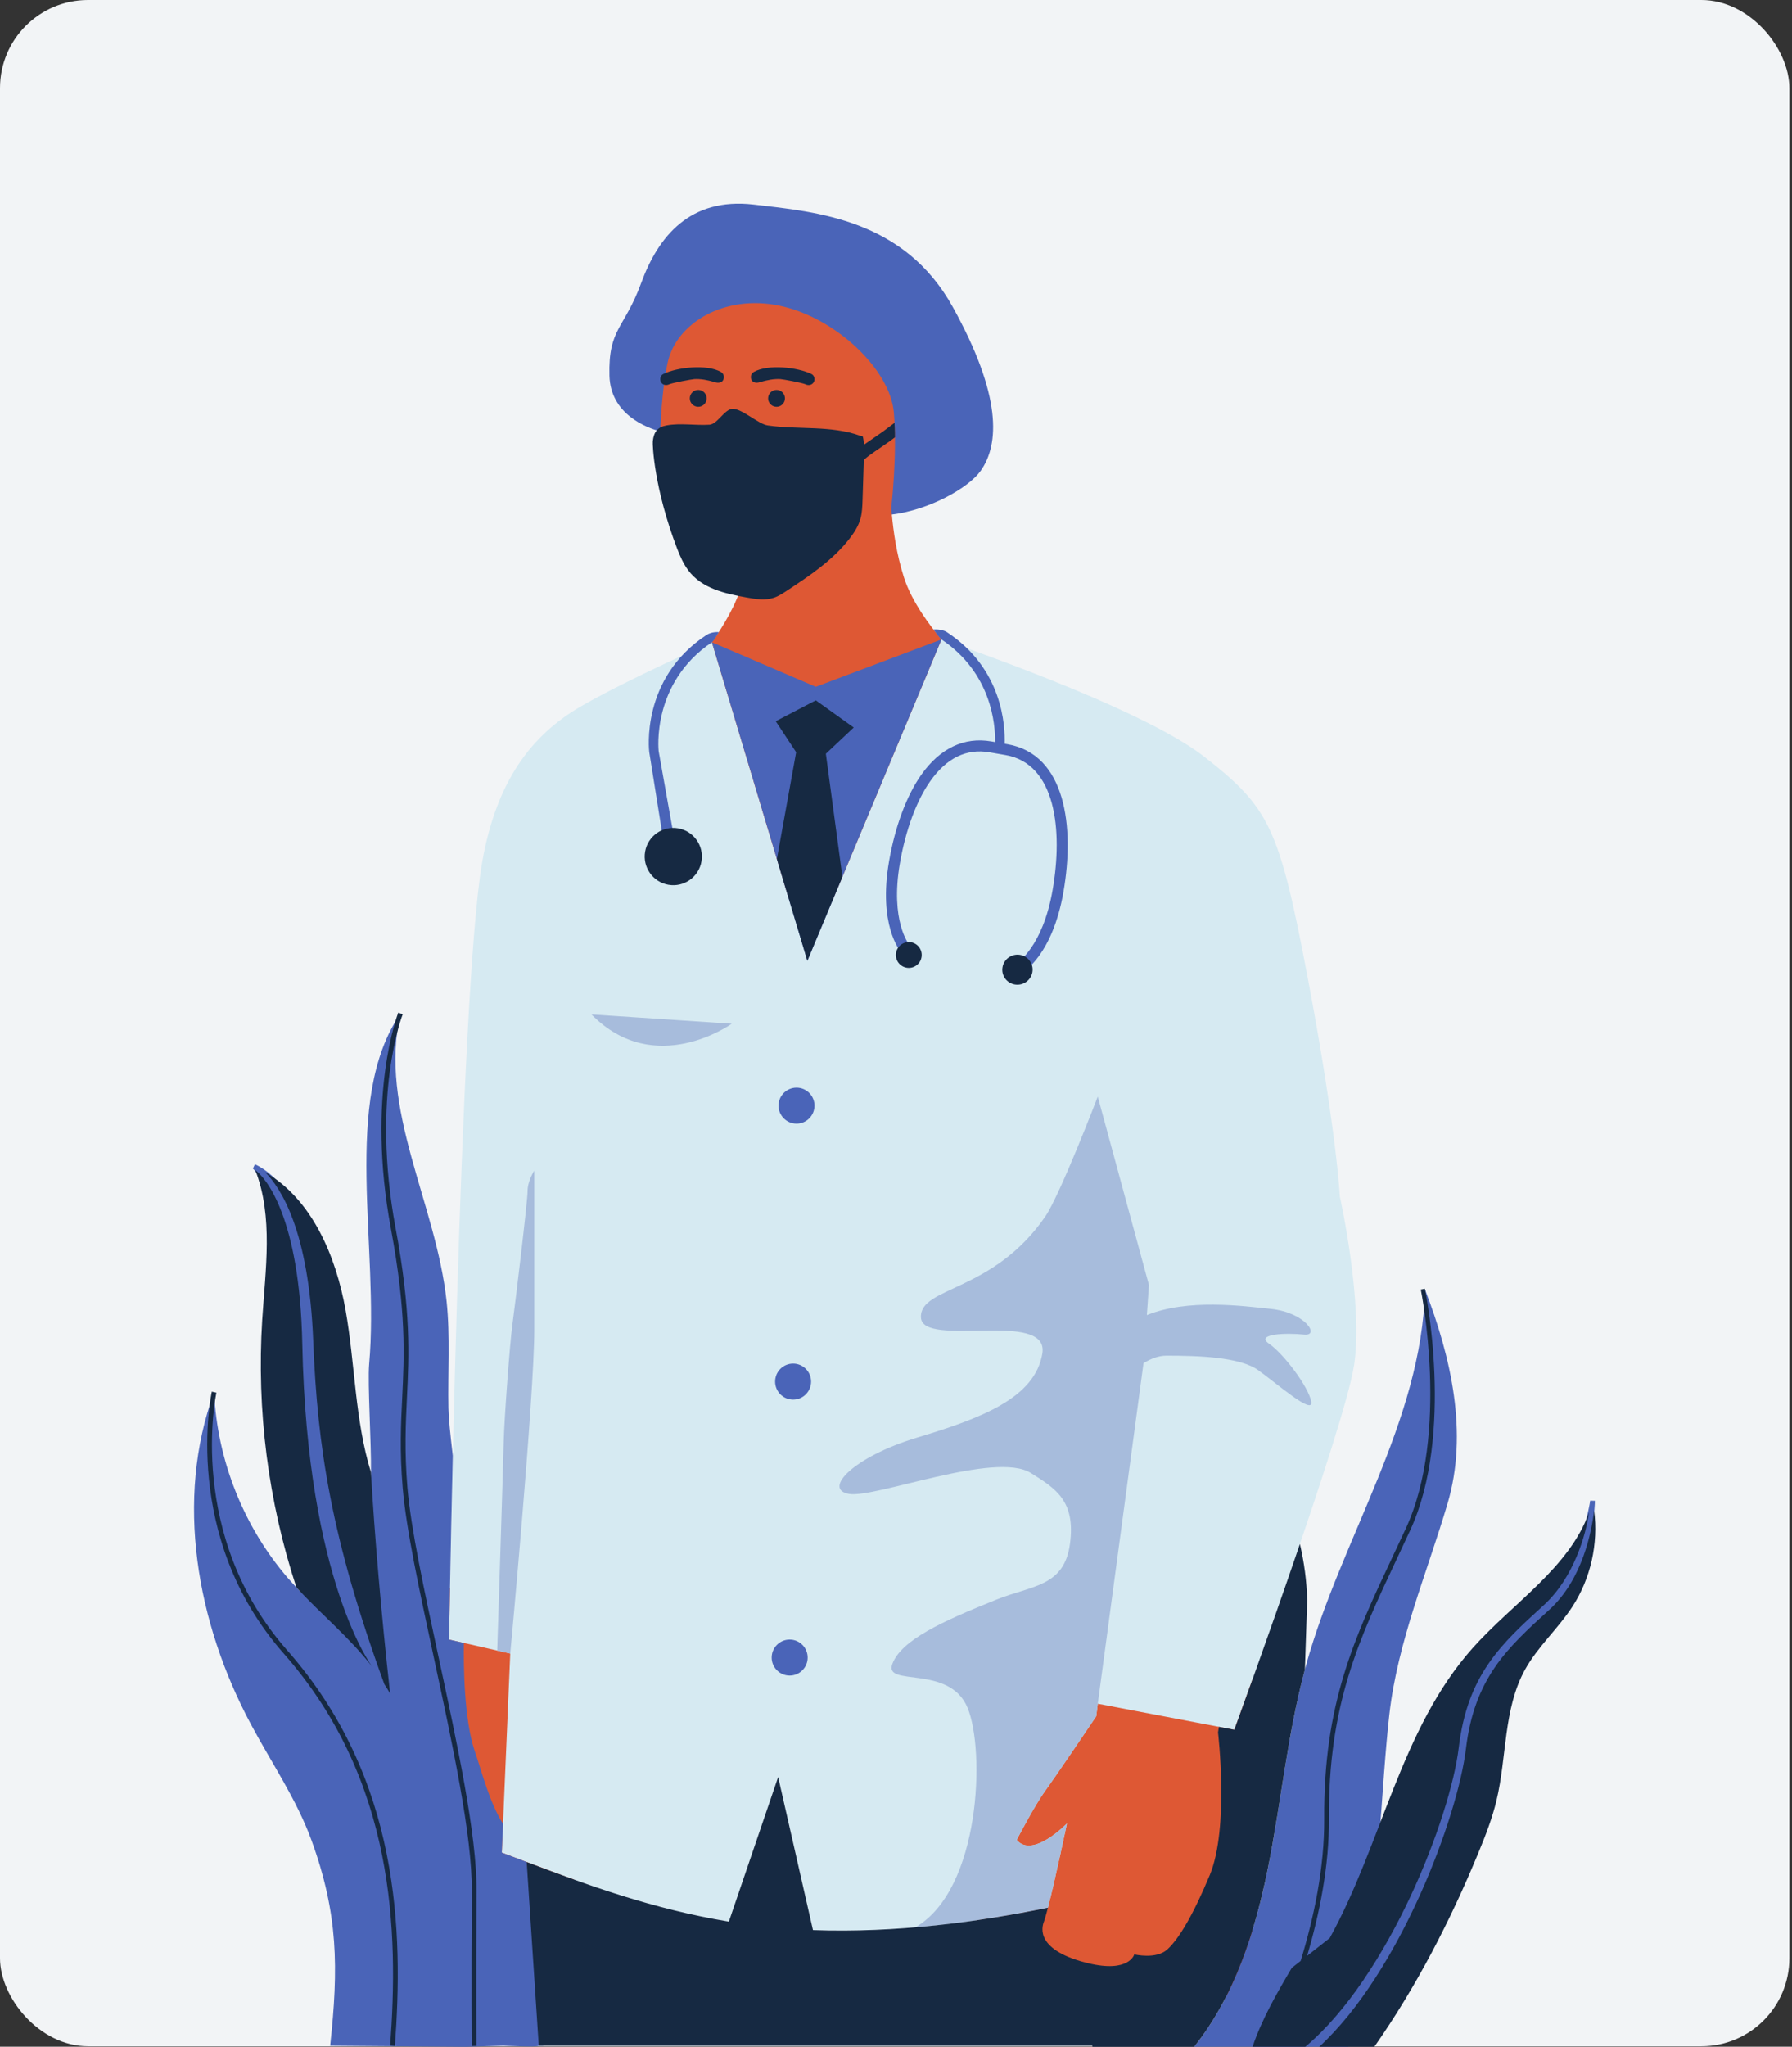 <svg width="509" height="581" viewBox="0 0 509 581" fill="none" xmlns="http://www.w3.org/2000/svg">
<rect x="0" y="0" width="509" height="581" fill="#333333" stroke="none"/>
<rect width="508.257" height="580.866" rx="25" fill="#F2F4F6"/>
<g clip-path="url(#clip0)">
<path d="M222.315 69.01C238.109 72.319 268.893 97.031 269.922 109.306C270.952 121.581 259.602 142.054 259.602 142.054L253.32 146.062C253.756 150.7 254.596 157.118 256.744 163.873C258.982 170.9 264.392 177.944 267.417 181.52L272.181 262.632C268.268 264.576 230.866 254.113 227.977 254.071C226.811 254.055 205.166 260.878 203.129 259.512L202.209 182.319C205.088 178.254 209.284 171.573 210.934 165.165C213.549 154.991 213.518 141.718 213.518 141.718L222.788 139.891L222.741 138.089L187.377 130.925C187.377 130.925 184.961 108.629 187.377 97.468C189.793 86.301 206.516 65.701 222.315 69.01ZM355.777 566.642H277.46V469.385H355.777V566.642ZM121.849 450.75V538.884H163.048V450.75H121.849Z" fill="#DE5834"/>
<path d="M131.749 466.375L144.933 469.385L142.874 517.727L142.527 525.895C161.567 533.059 182.293 541.4 207.026 545.481L221.029 504.423L230.919 547.891C254.58 548.753 278.205 545.549 297.649 541.547C299.808 533.243 303.054 517.617 303.054 517.617C303.054 517.617 293.311 527.728 288.778 522.297C288.778 522.297 293.831 512.538 296.93 508.284C299.53 504.717 308.527 491.408 311.374 487.185L311.81 483.634L340.036 489.013L341.559 489.302L346.223 490.189L350.593 491.024C350.593 491.024 382.044 405.012 384.644 387.317C387.249 369.622 380.573 339.684 380.573 339.684C380.573 339.679 379.691 321.164 371.497 277.838C363.309 234.511 360.494 229.269 342.084 214.831C323.675 200.397 267.417 181.52 267.417 181.52L229.322 272.738L202.209 182.319C202.209 182.319 178.894 192.508 165.165 200.418C150.905 208.633 141.004 221.753 136.97 244.659C130.442 281.719 127.548 465.419 127.548 465.419L131.749 466.375Z" fill="#D6EAF2"/>
<path d="M167.996 287.964L207.845 290.601C207.845 290.601 186.037 306.295 167.996 287.964ZM143.073 409.293C143.241 402.176 144.875 380.883 145.489 376.398C146.298 370.499 149.849 341.107 149.849 338.155C149.849 335.209 151.755 332.304 151.755 332.304C151.755 332.304 151.755 358.802 151.755 377.543C151.755 396.278 144.933 469.385 144.933 469.385L141.23 468.539C141.23 468.539 142.911 416.405 143.073 409.293ZM241.145 424.073C248.645 425.349 282.707 411.825 292.807 418.138C299.866 422.55 305.565 426.074 303.91 438.265C302.266 450.45 293.101 450.046 283.095 454.053C267.543 460.283 256.083 465.519 253.483 472.284C250.877 479.054 269.618 472.284 274.823 484.779C279.865 496.886 278.552 536.41 259.985 547.109C273.42 545.969 286.257 543.894 297.649 541.552C299.808 533.248 303.054 517.617 303.054 517.617C303.054 517.617 293.311 527.728 288.778 522.297C288.778 522.297 293.831 512.538 296.93 508.284C299.53 504.717 308.527 491.408 311.374 487.185L311.81 483.634L324.799 386.976C326.863 385.684 329.079 384.828 331.327 384.828C340.435 384.828 352.148 385.211 357.347 388.924C362.552 392.633 373.225 402.003 372.443 397.838C371.665 393.678 364.638 384.308 360.473 381.445C356.307 378.583 365.678 378.32 370.363 378.845C375.048 379.365 370.883 372.595 360.993 371.555C352.836 370.699 337.404 368.619 325.755 373.315L326.348 364.779L311.81 311.295C311.81 311.295 301.079 339.243 296.914 345.309C282.05 366.959 261.204 365.137 261.582 373.976C261.955 382.816 298.175 371.613 296.068 384.245C293.968 396.871 278.626 402.617 260.479 408.09C242.332 413.563 233.639 422.797 241.145 424.073Z" fill="#A7BCDC"/>
<path d="M60.818 395.185C61.679 414.446 69.179 433.354 81.769 447.961C82.226 448.491 83.728 450.13 84.196 450.65C91.486 458.733 87.673 441.012 94.349 449.62C94.511 449.83 88.807 434.047 88.97 434.263C75.209 395.395 83.865 410.832 82.72 381.697C81.092 340.094 71.968 331.79 71.826 331.721L72.115 331.112L72.399 330.503C73.008 330.792 91.381 337.893 93.051 380.479C94.233 410.643 89.648 411.205 104.753 452.656C105.31 453.528 106.235 456.012 106.749 456.905C104.107 433.097 105.153 429.404 105.368 417.928C105.51 410.254 104.38 392.517 104.848 387.302C107.821 354.102 96.912 312.193 113.761 287.691C107.401 314.809 123.919 341.717 126.85 369.412C127.911 379.47 127.165 389.628 127.37 399.739C127.417 402.297 127.869 406.987 128.615 413.232C127.895 443.475 127.548 465.419 127.548 465.419L131.75 466.375C131.661 472.589 131.777 488.067 134.839 497.049C136.945 503.215 139.056 511.692 142.875 517.727L142.528 525.895C143.584 526.294 148.537 528.169 149.603 528.568C151.935 542.865 152.208 552.24 153.075 564.3L154.288 580.719H153.028C153.112 581.16 142.969 580.719 142.969 580.719L132.092 581.013L93.781 580.719C96.166 558.617 96.082 543.269 88.471 522.386C84.212 510.71 77.074 500.347 71.222 489.386C55.896 460.671 49.604 425.743 60.818 395.185ZM200.624 180.286C202.242 179.22 204.154 179.451 204.154 179.451C204.154 179.451 202.788 181.935 202.242 182.303C202.231 182.308 202.221 182.314 202.21 182.319L231.723 194.951L267.418 181.521L229.323 272.738L210.472 209.873L202.21 182.324C184.951 193.906 187.068 213.013 187.084 213.213L191.438 237.626L188.344 238.083L184.405 213.444C184.389 213.224 181.852 192.645 200.624 180.286ZM265.138 178.7C265.138 178.7 267.418 178.437 269.036 179.504C284.814 189.893 285.533 206.091 285.355 211.123L286.164 211.259C302.735 214.132 305.256 234.753 302.083 253.099C298.974 271.083 290.681 275.936 290.329 276.136L288.784 273.415C288.853 273.373 296.174 268.925 299 252.569C301.915 235.714 299.93 216.821 285.628 214.342L281.032 213.549C274.514 212.42 268.862 215.177 264.235 221.738C260.306 227.31 257.244 235.593 255.606 245.058C252.78 261.414 258.179 268.063 258.226 268.116L255.863 270.169C255.6 269.865 249.413 262.506 252.522 244.522C254.24 234.611 257.491 225.876 261.677 219.936C266.987 212.409 273.868 209.132 281.568 210.466L282.655 210.655C282.723 205.629 281.62 191.032 267.418 181.521C266.872 181.153 265.138 178.7 265.138 178.7ZM214.049 58.065C232.096 60.145 256.84 62.23 270.664 87.21C284.488 112.195 283.968 126.077 278.506 133.709C275.071 138.509 264.046 144.738 253.321 146.062C253.252 145.411 253.189 144.801 253.137 144.245C253.137 144.245 254.923 129.391 253.893 117.116C252.864 104.842 237.259 90.093 221.465 86.784C205.672 83.475 192.052 91.784 189.636 102.946C188.328 108.991 187.777 116.686 187.541 122.474C183.643 121.418 173.386 117.6 173.107 106.643C172.761 93.108 177.309 93.46 182.146 80.271C186.984 67.088 196.007 55.985 214.049 58.065ZM224.296 465.419C227.117 465.419 229.407 467.704 229.407 470.525C229.407 473.345 227.117 475.635 224.296 475.635C221.476 475.635 219.186 473.345 219.186 470.525C219.186 467.704 221.476 465.419 224.296 465.419ZM226.245 318.969C223.419 318.969 221.134 316.679 221.134 313.858C221.134 311.038 223.419 308.748 226.245 308.748C229.065 308.748 231.35 311.038 231.35 313.858C231.35 316.679 229.065 318.969 226.245 318.969ZM225.268 397.302C222.448 397.302 220.163 395.012 220.163 392.191C220.163 389.371 222.448 387.081 225.268 387.081C228.094 387.081 230.379 389.371 230.379 392.191C230.379 395.012 228.094 397.302 225.268 397.302ZM360.19 530.081C356.545 548.259 350.704 566.558 339.196 581.013H382.938C384.025 577.614 384.97 573.933 385.811 570.051C403.642 546.867 416.432 512.422 418.349 496.377C420.765 476.192 428.601 469.942 440.472 459.164C452.531 448.202 452.993 426.852 453.025 426.037L451.68 425.985C451.675 426.179 448.812 445.292 437.173 455.865C425.098 466.832 416.274 475.525 413.806 496.203C412.067 510.715 402.193 539.661 387.407 561.737C391.573 537.077 392.334 506.902 394.624 486.718C396.961 466.076 405.286 446.669 411.179 426.747C417.073 406.819 412.214 385.426 404.751 366.04C403.863 403.473 381.047 436.511 370.999 472.578C365.763 491.376 364.029 510.952 360.19 530.081Z" fill="#4A64B8"/>
<path d="M231.722 198.801L242.495 206.516L234.574 213.964L239.275 248.897L229.322 272.738L220.661 243.85L226.139 213.533L220.335 204.731L231.722 198.801ZM257.506 274.702C255.51 274.361 254.171 272.459 254.517 270.463C254.864 268.468 256.76 267.128 258.756 267.475C260.752 267.816 262.091 269.718 261.745 271.713C261.403 273.709 259.502 275.049 257.506 274.702ZM288.274 279.471C285.932 279.088 284.356 276.892 284.755 274.565C285.154 272.244 287.376 270.668 289.724 271.052C292.066 271.43 293.642 273.631 293.243 275.952C292.844 278.279 290.622 279.855 288.274 279.471ZM416.378 496.466C418.794 476.286 428.165 467.772 440.035 456.989C449.568 448.328 452.126 434.536 452.793 428.732C454.027 438.186 451.832 448.066 446.632 456.065C442.545 462.352 436.742 467.447 433.128 474.017C426.988 485.184 428.033 498.782 425.045 511.167C423.842 516.178 421.967 521.005 419.997 525.769C412.019 545.118 402.344 563.895 390.364 581.013H374.712C397.706 559.851 414.099 515.527 416.378 496.466ZM60.165 395.038L61.473 395.332C61.384 395.731 52.786 435.807 81.542 468.424C113.792 505.001 114.522 548.627 112.169 580.771L110.829 580.671C113.161 548.774 112.447 505.51 80.534 469.317C51.31 436.169 60.071 395.443 60.165 395.038ZM369.433 556.647C373.178 544.446 376.214 530.228 376.125 516.341C375.914 483.619 384.628 465.109 395.653 441.684C396.855 439.126 398.09 436.511 399.34 433.811C411.809 406.887 403.641 366.413 403.557 366.04L404.729 365.819C404.813 366.198 413.222 407.04 400.558 434.373C399.308 437.078 398.074 439.699 396.871 442.257C385.915 465.53 377.264 483.913 377.469 516.335C377.558 529.671 374.79 543.306 371.271 555.203L377.7 550.15C392.559 523.247 397.827 490.772 418.285 467.835C429.635 455.109 445.718 445.072 451.343 429.341C450.529 435.36 447.104 447.835 438.412 455.734C426.337 466.706 416.809 475.457 414.335 496.14C412.014 515.584 394.592 560.996 370.757 581.013H355.777C358.403 573.208 362.694 565.755 366.922 558.622L369.433 556.647ZM111.05 348.881C103.954 310.822 113.041 287.67 113.135 287.439L114.38 287.943C114.291 288.169 105.351 310.996 112.368 348.634C116.77 372.243 116.171 384.675 115.588 396.703C115.231 404.177 114.858 411.909 115.719 422.24C116.686 433.806 120.488 451.453 124.517 470.136C129.89 495.09 135.452 520.889 135.358 536.762C135.195 564.226 135.321 580.403 135.331 580.745L133.987 580.792C133.976 580.445 133.85 564.247 134.013 536.756C134.108 521.031 128.561 495.3 123.204 470.42C119.165 451.695 115.352 434.005 114.38 422.35C113.508 411.93 113.881 404.156 114.249 396.635C114.821 384.686 115.42 372.332 111.05 348.881ZM221.028 504.423L230.919 547.891C254.58 548.753 278.205 545.549 297.649 541.547C297.555 541.93 297.455 542.298 297.361 542.65C297.35 542.686 297.34 542.718 297.334 542.755C297.256 543.043 297.177 543.317 297.103 543.579C297.082 543.663 297.056 543.742 297.035 543.821C296.972 544.031 296.914 544.231 296.856 544.425C296.835 544.498 296.809 544.577 296.788 544.651C296.715 544.898 296.641 545.129 296.573 545.333C296.284 546.184 293.301 552.703 306.962 556.736C307.697 556.952 308.385 557.13 309.047 557.288C320.77 560.129 322.183 554.782 322.183 554.782C322.183 554.782 328.36 556.279 331.553 553.396C334.794 550.47 338.859 543.716 343.623 532.271C349.191 518.888 345.966 491.765 345.966 491.765C346.039 491.261 346.139 490.72 346.223 490.189L350.593 491.024C350.593 491.024 360.199 464.763 369.228 438.275C370.441 443.501 371.161 448.843 371.298 454.211C371.298 454.211 371.019 463.024 370.646 473.902C365.688 492.29 363.934 511.398 360.189 530.081C356.544 548.259 350.703 566.558 339.195 581.013H310.355C310.308 580.918 310.271 580.818 310.224 580.718H153.027L149.602 528.568C166.704 535.034 185.323 541.898 207.026 545.481L221.028 504.423ZM192.629 235.131C197.052 235.903 200.014 240.115 199.247 244.538C198.485 248.966 194.278 251.928 189.856 251.161C185.439 250.389 182.476 246.177 183.238 241.754C184.005 237.326 188.207 234.364 192.629 235.131ZM252.9 125.116C251.476 126.14 250.011 127.112 248.566 128.115C247.474 128.876 246.318 129.638 245.363 130.583C245.242 134.397 245.121 138.21 244.995 142.028C244.937 143.772 244.879 145.537 244.417 147.212C243.834 149.318 242.647 151.162 241.344 152.848C236.497 159.088 229.942 163.437 223.513 167.67C222.331 168.447 221.139 169.235 219.815 169.676C217.299 170.527 214.589 170.065 211.989 169.592C205.954 168.5 199.368 167.071 195.518 161.924C194.121 160.059 193.149 157.864 192.303 155.653C185.817 138.698 185.302 126.371 185.423 125.237C185.712 122.558 186.82 121.224 189.273 120.772C193.307 120.021 197.435 120.819 201.516 120.567C203.796 120.425 205.828 116.066 208.113 116.055C210.834 116.04 215.372 120.378 218.066 120.767C226.838 122.022 236.003 120.688 244.391 123.713L245.058 123.876C245.268 124.643 245.368 125.431 245.41 126.229C245.798 125.956 246.187 125.688 246.571 125.42C247.915 124.475 249.58 123.377 250.751 122.537C252.364 121.371 252.469 121.203 254.081 120.037C254.092 120.173 254.234 122.883 254.202 124.144C253.33 124.816 253.798 124.47 252.9 125.116ZM109.164 478.072C94.059 436.621 90.146 410.727 88.964 380.563C87.74 349.296 79.715 337.121 75.297 332.74C88.581 340.388 95.43 356.539 98.161 371.907C100.876 387.212 100.792 403.148 105.367 417.928C106.386 435.77 108.324 458.381 110.803 480.698C110.288 479.805 109.721 478.939 109.164 478.072ZM203.097 108.508C200.445 107.704 198.848 107.636 199.068 107.662C198.885 107.636 198.701 107.625 198.517 107.615C198.092 107.589 197.661 107.589 197.23 107.615C196.395 107.667 190.864 108.707 190.077 109.096C189.257 109.501 188.259 109.332 187.765 108.503C187.324 107.757 187.545 106.596 188.359 106.192C192.288 104.232 200.802 103.308 204.783 105.588C205.602 106.055 205.823 107.084 205.403 107.893C204.983 108.702 203.943 108.765 203.097 108.508ZM222.956 113.02C222.993 114.338 221.953 115.441 220.635 115.478C219.311 115.514 218.208 114.475 218.171 113.151C218.134 111.833 219.174 110.73 220.498 110.693C221.816 110.656 222.919 111.696 222.956 113.02ZM200.718 113.151C200.686 114.475 199.578 115.514 198.26 115.478C196.936 115.441 195.896 114.338 195.933 113.02C195.97 111.696 197.073 110.656 198.391 110.693C199.715 110.73 200.754 111.833 200.718 113.151ZM105.724 473.124C99.364 464.92 91.254 458.26 84.195 450.65C76.19 426.253 72.86 400.332 74.478 374.706C75.381 360.41 77.677 345.451 72.514 332.163C75.366 334.216 85.135 345.283 85.865 381.566C87.236 449.184 105.892 473.34 105.724 473.124ZM231.123 108.503C231.565 107.757 231.344 106.596 230.53 106.192C226.601 104.232 218.092 103.308 214.106 105.588C213.287 106.055 213.066 107.084 213.486 107.893C213.912 108.702 214.946 108.765 215.792 108.508C218.444 107.704 220.041 107.636 219.82 107.662C220.004 107.636 220.188 107.625 220.372 107.615C220.803 107.589 221.228 107.589 221.659 107.615C222.499 107.667 228.03 108.707 228.812 109.096C229.632 109.501 230.63 109.332 231.123 108.503Z" fill="#162942"/>
</g>
<defs>
<clipPath id="clip0">
<rect width="398" height="523.182" fill="white" transform="matrix(-1 0 0 1 453.129 57.818)"/>
</clipPath>
</defs>
</svg>
